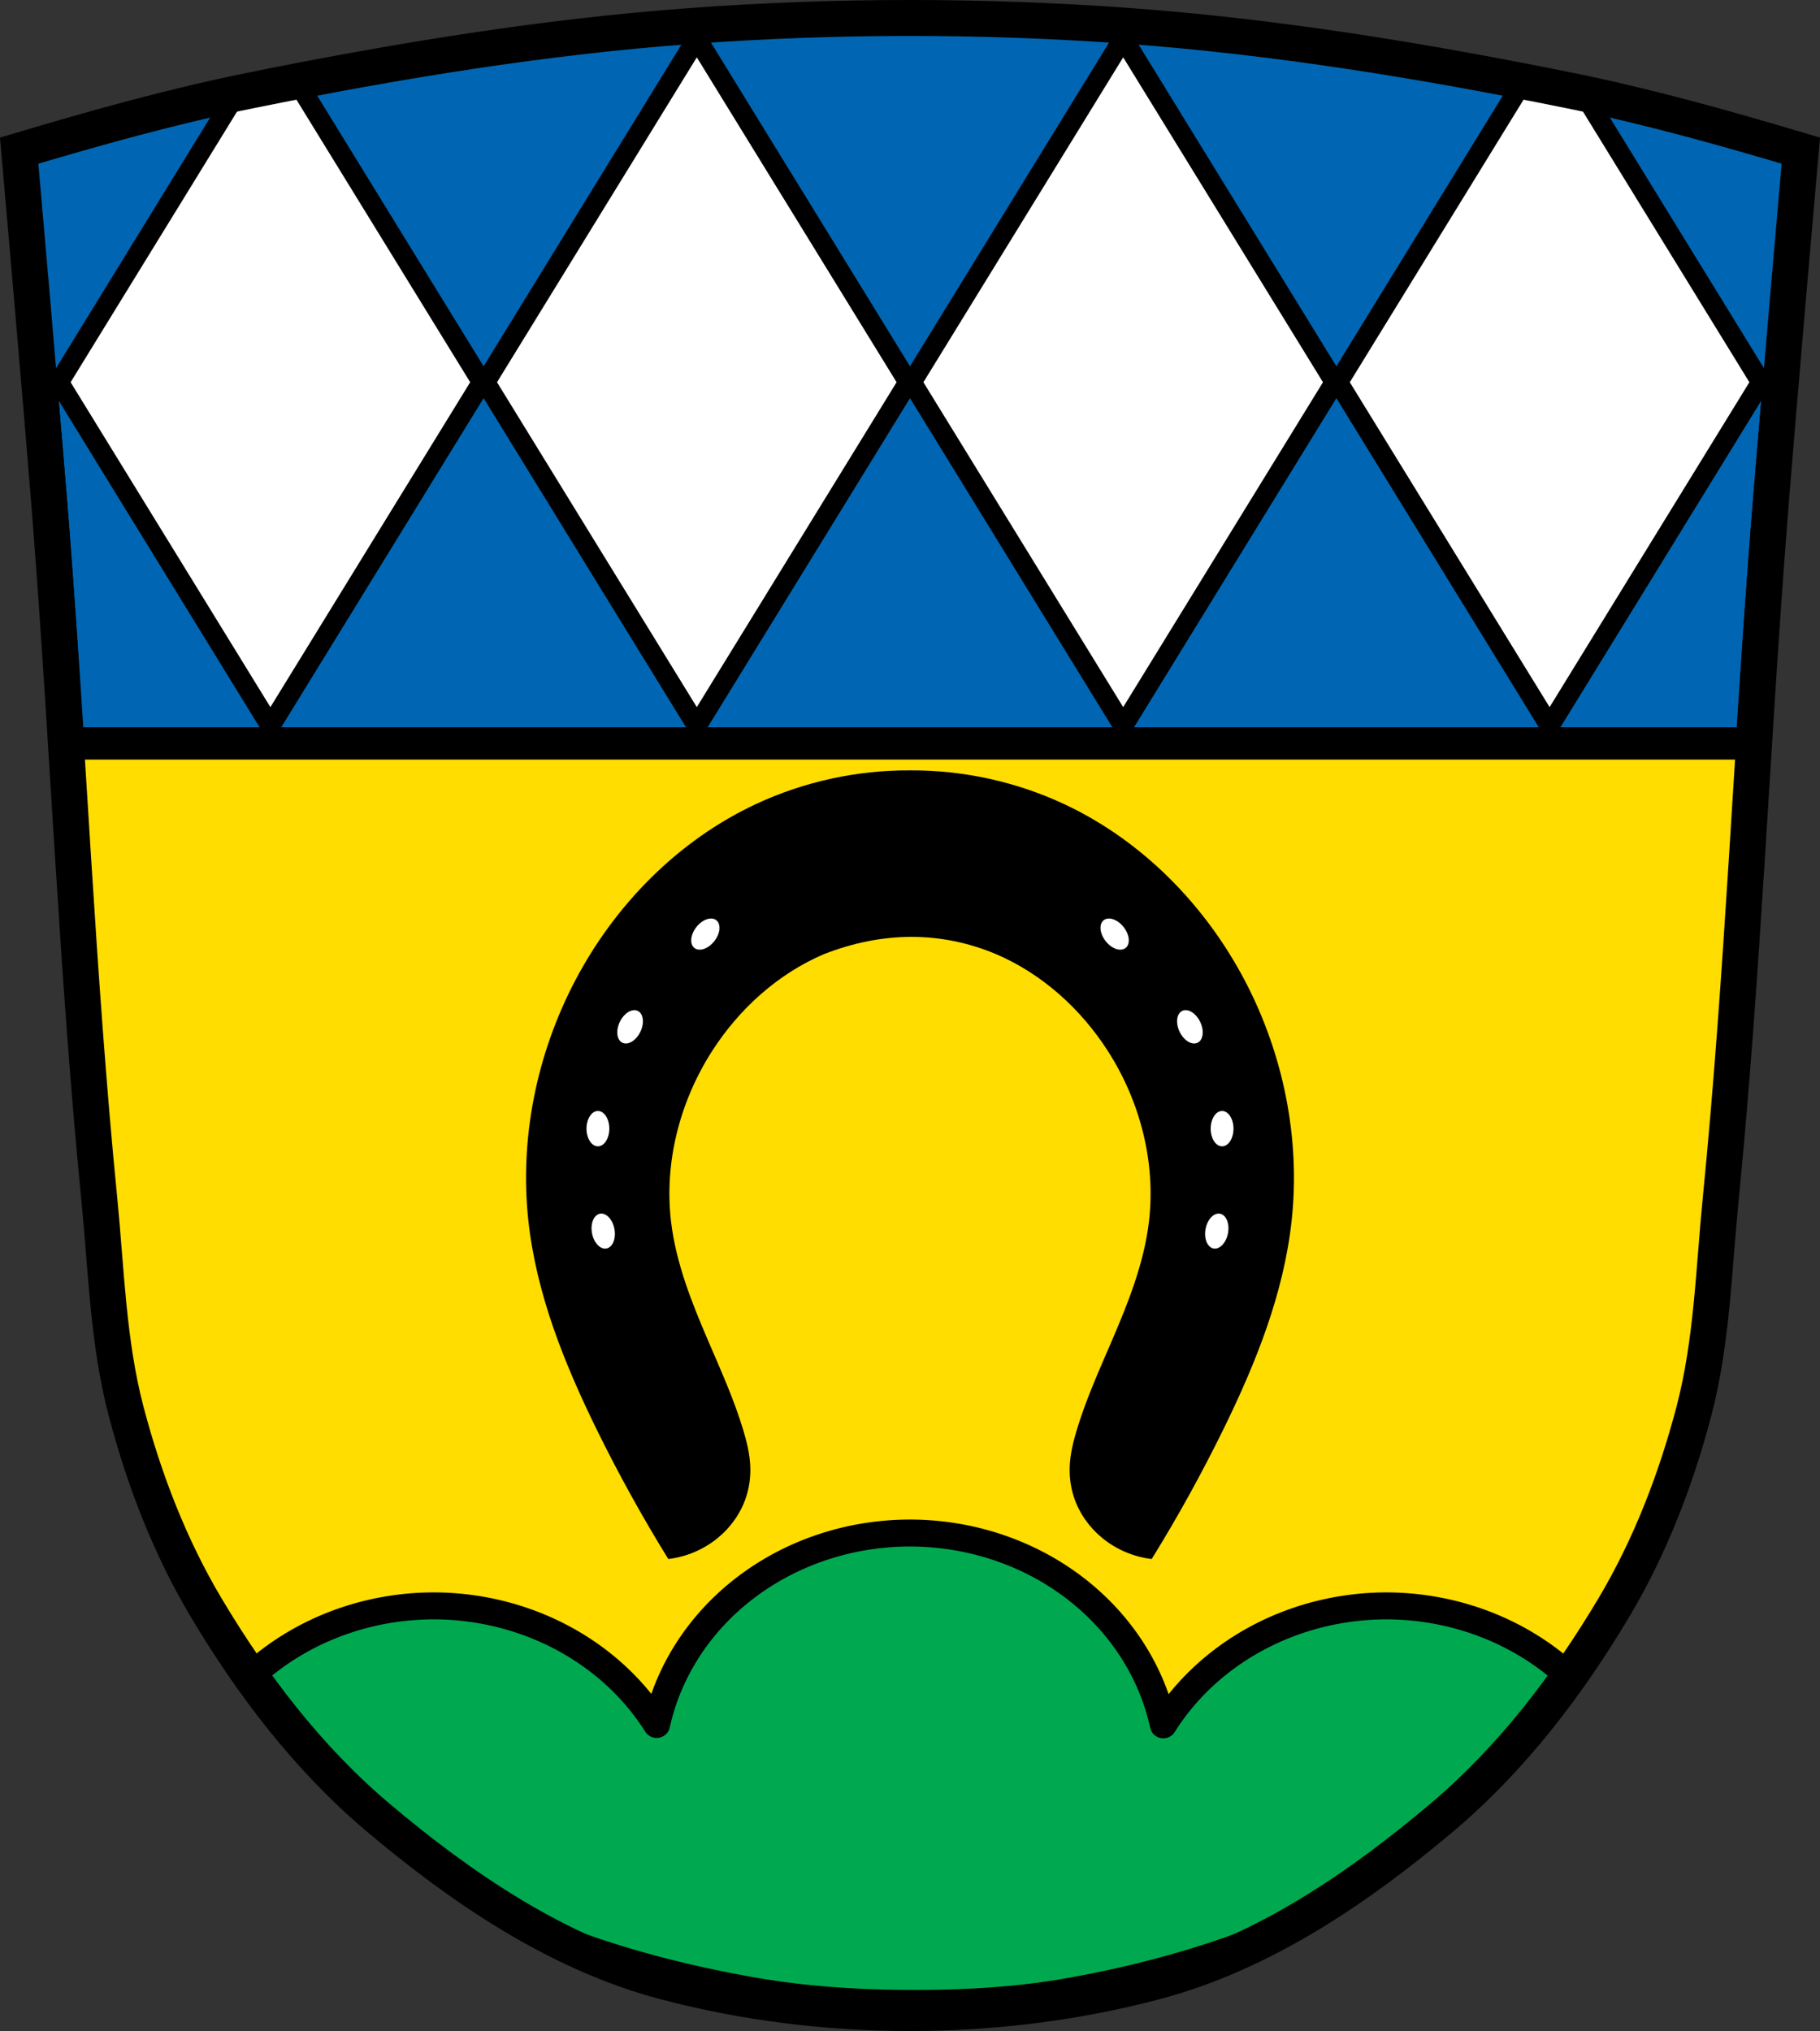 <?xml version="1.0" encoding="UTF-8" standalone="no"?>
<svg
   xmlns:dc="http://purl.org/dc/elements/1.1/"
   xmlns:cc="http://creativecommons.org/ns#"
   xmlns:rdf="http://www.w3.org/1999/02/22-rdf-syntax-ns#"
   xmlns:svg="http://www.w3.org/2000/svg"
   xmlns="http://www.w3.org/2000/svg"
   xmlns:sodipodi="http://sodipodi.sourceforge.net/DTD/sodipodi-0.dtd"
   xmlns:inkscape="http://www.inkscape.org/namespaces/inkscape"
   width="1012.614"
   height="1130.122"
   viewBox="0 0 1012.616 1130.118"
   version="1.1"
   id="svg855"
   sodipodi:docname="DEU_Samerberg_COA.svg"
   inkscape:version="0.92.5 (2060ec1f9f, 2020-04-08)">
  <rect x="0" y="0" width="1012.616" height="1130.118" fill="#333333" stroke="none"/>
  <defs
     id="defs859">
    <inkscape:path-effect
       effect="spiro"
       id="path-effect2005"
       is_visible="true" />
    <inkscape:path-effect
       effect="spiro"
       id="path-effect1804"
       is_visible="true" />
    <inkscape:path-effect
       effect="spiro"
       id="path-effect1804-0"
       is_visible="true" />
    <inkscape:path-effect
       effect="spiro"
       id="path-effect2005-3"
       is_visible="true" />
  </defs>
  <sodipodi:namedview
     pagecolor="#ffffff"
     bordercolor="#666666"
     borderopacity="1"
     objecttolerance="10"
     gridtolerance="10"
     guidetolerance="10"
     inkscape:pageopacity="0"
     inkscape:pageshadow="2"
     inkscape:window-width="1920"
     inkscape:window-height="1046"
     id="namedview857"
     showgrid="false"
     inkscape:zoom="0.70169431"
     inkscape:cx="506.30713"
     inkscape:cy="565.06085"
     inkscape:window-x="-11"
     inkscape:window-y="-11"
     inkscape:window-maximized="1"
     inkscape:current-layer="svg855"
     inkscape:snap-midpoints="true"
     inkscape:snap-smooth-nodes="true"
     fit-margin-top="0"
     fit-margin-left="0"
     fit-margin-right="0"
     fit-margin-bottom="0" />
  <path
     style="fill:#ffdd00;fill-opacity:1;stroke:none;stroke-width:20;stroke-linecap:butt;stroke-linejoin:miter;stroke-miterlimit:4;stroke-dasharray:none;stroke-opacity:1"
     d="m 506.308,10.007 c -40.408,0 -80.816,1.464 -121.065,4.391 -82.586,6.006 -164.642,19.509 -245.799,35.941 -43.467,8.801 -86.254,20.812 -128.766,33.479 0,0 12.105,137.299 17.486,205.998 9.853,125.783 14.672,251.947 27.1,377.52 3.898,39.387 4.814,79.465 14.881,117.828 9.962,37.964 24.333,75.388 44.572,109.369 25.547,42.893 56.753,83.91 95.377,116.545 46.559,39.339 99.943,75.763 159.713,91.6 87.726,23.244 185.274,23.244 273,0 59.77,-15.837 113.154,-52.26 159.713,-91.6 38.624,-32.635 69.83,-73.652 95.377,-116.545 20.239,-33.981 34.61,-71.406 44.572,-109.369 10.067,-38.364 10.983,-78.442 14.881,-117.828 C 969.779,541.763 974.598,415.599 984.451,289.816 989.832,221.116 1001.937,83.817 1001.937,83.817 959.426,71.151 916.638,59.14 873.172,50.339 792.014,33.906 709.959,20.403 627.372,14.397 c -40.249,-2.927 -80.657,-4.391 -121.065,-4.391 z"
     id="path1009-1-7-5-4"
     inkscape:connector-curvature="0" />
  <path
     style="fill:#00a94f;fill-opacity:1;stroke:#000000;stroke-width:15;stroke-linejoin:round;stroke-miterlimit:4;stroke-dasharray:none;stroke-opacity:1"
     d="M 506.34 853 A 143.903 133.048 0 0 0 365.336 959.51 A 143.903 133.048 0 0 0 241.229 893.533 A 143.903 133.048 0 0 0 139.492 932.721 C 159.816 961.443 183.144 988.3 210.094 1011.07 C 237.309 1034.065 266.861 1056.056 298.652 1073.529 C 300.408 1074.275 302.166 1075.017 303.932 1075.74 C 340.087 1090.537 378.681 1100.53 417.514 1107.459 C 446.737 1112.676 476.687 1114.631 506.451 1114.725 C 536.025 1114.818 565.84 1113.22 594.877 1108.061 C 633.857 1101.132 672.431 1090.639 708.695 1075.693 C 710.595 1074.91 712.488 1074.109 714.377 1073.301 C 746.01 1055.864 775.423 1033.965 802.52 1011.07 C 829.447 988.319 852.758 961.488 873.07 932.793 A 143.903 133.048 0 0 0 771.457 893.533 A 143.903 133.048 0 0 0 647.248 959.719 A 143.903 133.048 0 0 0 506.34 853 z "
     transform="matrix(1,0,0,1,0,-0.003)"
     id="path841-0" />
  <path
     style="fill:#0066b3;fill-opacity:1;stroke:#000000;stroke-width:18;stroke-linejoin:round;stroke-miterlimit:4;stroke-dasharray:none;stroke-opacity:1"
     d="M 506.307 10 C 465.899 10 425.491 11.464 385.242 14.391 C 302.656 20.397 220.601 33.899 139.443 50.332 C 96.082 59.112 53.396 71.086 10.986 83.719 C 11.868 93.263 22.993 213.803 28.164 276.732 C 31.912 322.338 34.933 367.996 37.92 413.656 L 974.695 413.656 C 977.682 367.996 980.702 322.338 984.449 276.732 C 989.62 213.803 1000.745 93.263 1001.627 83.719 C 959.217 71.086 916.532 59.112 873.17 50.332 C 792.013 33.899 709.957 20.397 627.371 14.391 C 587.123 11.464 546.715 10 506.307 10 z "
     transform="matrix(1,0,0,1,0,-0.003)"
     id="path843" />
  <path
     style="fill:#ffffff;fill-rule:evenodd;stroke:#000000;stroke-width:11;stroke-miterlimit:4;stroke-dasharray:none;stroke-opacity:1"
     d="M 387.691 21.398 L 270.076 212.682 L 387.691 403.961 L 505.305 212.682 L 387.691 21.398 z M 624.922 21.398 L 507.309 212.682 L 624.922 403.961 L 742.537 212.682 L 624.922 21.398 z M 165.115 45.252 C 156.549 46.912 147.99 48.602 139.443 50.332 C 136.849 50.857 134.256 51.396 131.666 51.943 L 32.834 212.682 L 150.447 403.961 L 268.062 212.682 L 165.115 45.252 z M 847.498 45.252 L 744.551 212.682 L 862.166 403.961 L 979.779 212.682 L 880.947 51.943 C 878.357 51.396 875.765 50.857 873.17 50.332 C 864.623 48.601 856.065 46.912 847.498 45.252 z "
     transform="matrix(1,0,0,1,0,-0.003)"
     id="path847" />
  <path
     style="fill:none;stroke:#000000;stroke-width:20;stroke-linecap:butt;stroke-linejoin:miter;stroke-miterlimit:4;stroke-dasharray:none;stroke-opacity:1"
     d="m 506.308,9.997 c -40.408,0 -80.816,1.464 -121.065,4.391 -82.586,6.006 -164.642,19.509 -245.799,35.941 -43.467,8.801 -86.254,20.812 -128.766,33.479 0,0 12.105,137.299 17.486,205.998 9.853,125.783 14.672,251.947 27.1,377.52 3.898,39.387 4.814,79.465 14.881,117.828 9.962,37.964 24.333,75.388 44.572,109.369 25.547,42.893 56.753,83.91 95.377,116.545 46.559,39.339 99.943,75.763 159.713,91.6 87.726,23.244 185.274,23.244 273,0 59.77,-15.837 113.154,-52.26 159.713,-91.6 38.624,-32.635 69.83,-73.652 95.377,-116.545 20.239,-33.981 34.61,-71.406 44.572,-109.369 10.067,-38.364 10.983,-78.442 14.881,-117.828 C 969.779,541.753 974.598,415.59 984.451,289.806 989.832,221.107 1001.937,83.808 1001.937,83.808 959.426,71.141 916.638,59.13 873.172,50.329 792.014,33.896 709.959,20.394 627.372,14.388 587.124,11.461 546.716,9.997 506.308,9.997 Z"
     id="path1009-1-7-5"
     inkscape:connector-curvature="0" />
  <path
     style="fill:#000000;stroke:none;stroke-width:5;stroke-linecap:butt;stroke-linejoin:round;stroke-miterlimit:4;stroke-dasharray:none;stroke-opacity:1"
     d="m 506.307,428.646 c -29.5,-0.18 -59.021,6.273 -85.717,18.738 -43.37,20.25 -78.542,56.169 -100.66,98.383 -21.375,40.796 -30.936,87.799 -25.951,133.518 4.412,40.464 19.821,78.957 37.746,115.561 12.162,24.837 25.554,49.081 40.107,72.615 10.048,-1.19 19.726,-5.309 27.523,-11.713 7.211,-5.922 12.818,-13.812 15.729,-22.643 1.82,-5.521 2.589,-11.373 2.359,-17.178 -0.273,-6.904 -1.936,-13.681 -3.932,-20.301 -5.169,-17.142 -12.591,-33.513 -19.66,-49.973 -9.073,-21.125 -17.678,-42.787 -20.447,-65.588 -4.014,-33.049 4.799,-67.178 22.807,-95.258 14.989,-23.373 36.502,-42.897 62.125,-53.877 33.05,-12.914 65.456,-12.791 95.942,0 25.623,10.98 47.138,30.504 62.127,53.877 18.008,28.08 26.819,62.209 22.805,95.258 -2.769,22.801 -11.372,44.463 -20.445,65.588 -7.069,16.459 -14.491,32.831 -19.66,49.973 -1.996,6.619 -3.659,13.396 -3.932,20.301 -0.229,5.805 0.537,11.656 2.357,17.178 2.911,8.83 8.518,16.721 15.729,22.643 7.798,6.404 17.477,10.523 27.525,11.713 14.554,-23.535 27.943,-47.779 40.106,-72.615 17.925,-36.604 33.336,-75.096 37.748,-115.561 4.985,-45.719 -4.576,-92.722 -25.951,-133.518 -22.119,-42.214 -57.291,-78.132 -100.66,-98.383 -26.696,-12.465 -56.219,-18.918 -85.719,-18.738 z"
     id="path2003"
     inkscape:connector-curvature="0"
     sodipodi:nodetypes="csssscssccsssccssssssscssssc" />
  <path
     style="opacity:1;fill:#ffffff;fill-opacity:1;fill-rule:evenodd;stroke:none;stroke-width:1;stroke-linecap:round;stroke-linejoin:round;stroke-miterlimit:4;stroke-dasharray:none;stroke-dashoffset:0;stroke-opacity:1;paint-order:normal"
     d="m 395.401,511.088 a 6.343,9.83 38.238 0 0 -7.934,4.732 6.343,9.83 38.238 0 0 -1.102,11.646 6.343,9.83 38.238 0 0 11.064,-3.795 6.343,9.83 38.238 0 0 1.104,-11.646 6.343,9.83 38.238 0 0 -3.133,-0.938 z m 221.813,0 a 9.83,6.343 51.762 0 0 -3.133,0.938 9.83,6.343 51.762 0 0 1.104,11.646 9.83,6.343 51.762 0 0 11.064,3.795 9.83,6.343 51.762 0 0 -1.102,-11.646 9.83,6.343 51.762 0 0 -7.934,-4.732 z m -264.248,50.979 a 6.343,9.83 25.732 0 0 -8.104,6.52 6.343,9.83 25.732 0 0 1.447,11.609 6.343,9.83 25.732 0 0 9.98,-6.102 6.343,9.83 25.732 0 0 -1.445,-11.609 6.343,9.83 25.732 0 0 -1.879,-0.418 z m 306.684,0 a 9.83,6.343 64.268 0 0 -1.879,0.418 9.83,6.343 64.268 0 0 -1.445,11.609 9.83,6.343 64.268 0 0 9.98,6.102 9.83,6.343 64.268 0 0 1.447,-11.609 9.83,6.343 64.268 0 0 -8.104,-6.52 z m -326.979,56.104 a 6.343,9.83 0 0 0 -6.344,9.83 6.343,9.83 0 0 0 6.344,9.83 6.343,9.83 0 0 0 6.342,-9.83 6.343,9.83 0 0 0 -6.342,-9.83 z m 347.274,0 a 6.343,9.83 0 0 0 -6.342,9.83 6.343,9.83 0 0 0 6.342,9.83 6.343,9.83 0 0 0 6.344,-9.83 6.343,9.83 0 0 0 -6.344,-9.83 z m -345.493,57.094 a 9.83,6.343 79.441 0 0 -0.631,0.068 9.83,6.343 79.441 0 0 -4.434,10.826 9.83,6.343 79.441 0 0 8.035,8.5 9.83,6.343 79.441 0 0 4.436,-10.826 9.83,6.343 79.441 0 0 -7.406,-8.568 z m 343.711,0 a 6.343,9.83 10.559 0 0 -7.406,8.568 6.343,9.83 10.559 0 0 4.436,10.826 6.343,9.83 10.559 0 0 8.035,-8.5 6.343,9.83 10.559 0 0 -4.434,-10.826 6.343,9.83 10.559 0 0 -0.631,-0.068 z"
     id="path2026"
     inkscape:connector-curvature="0" />
</svg>
